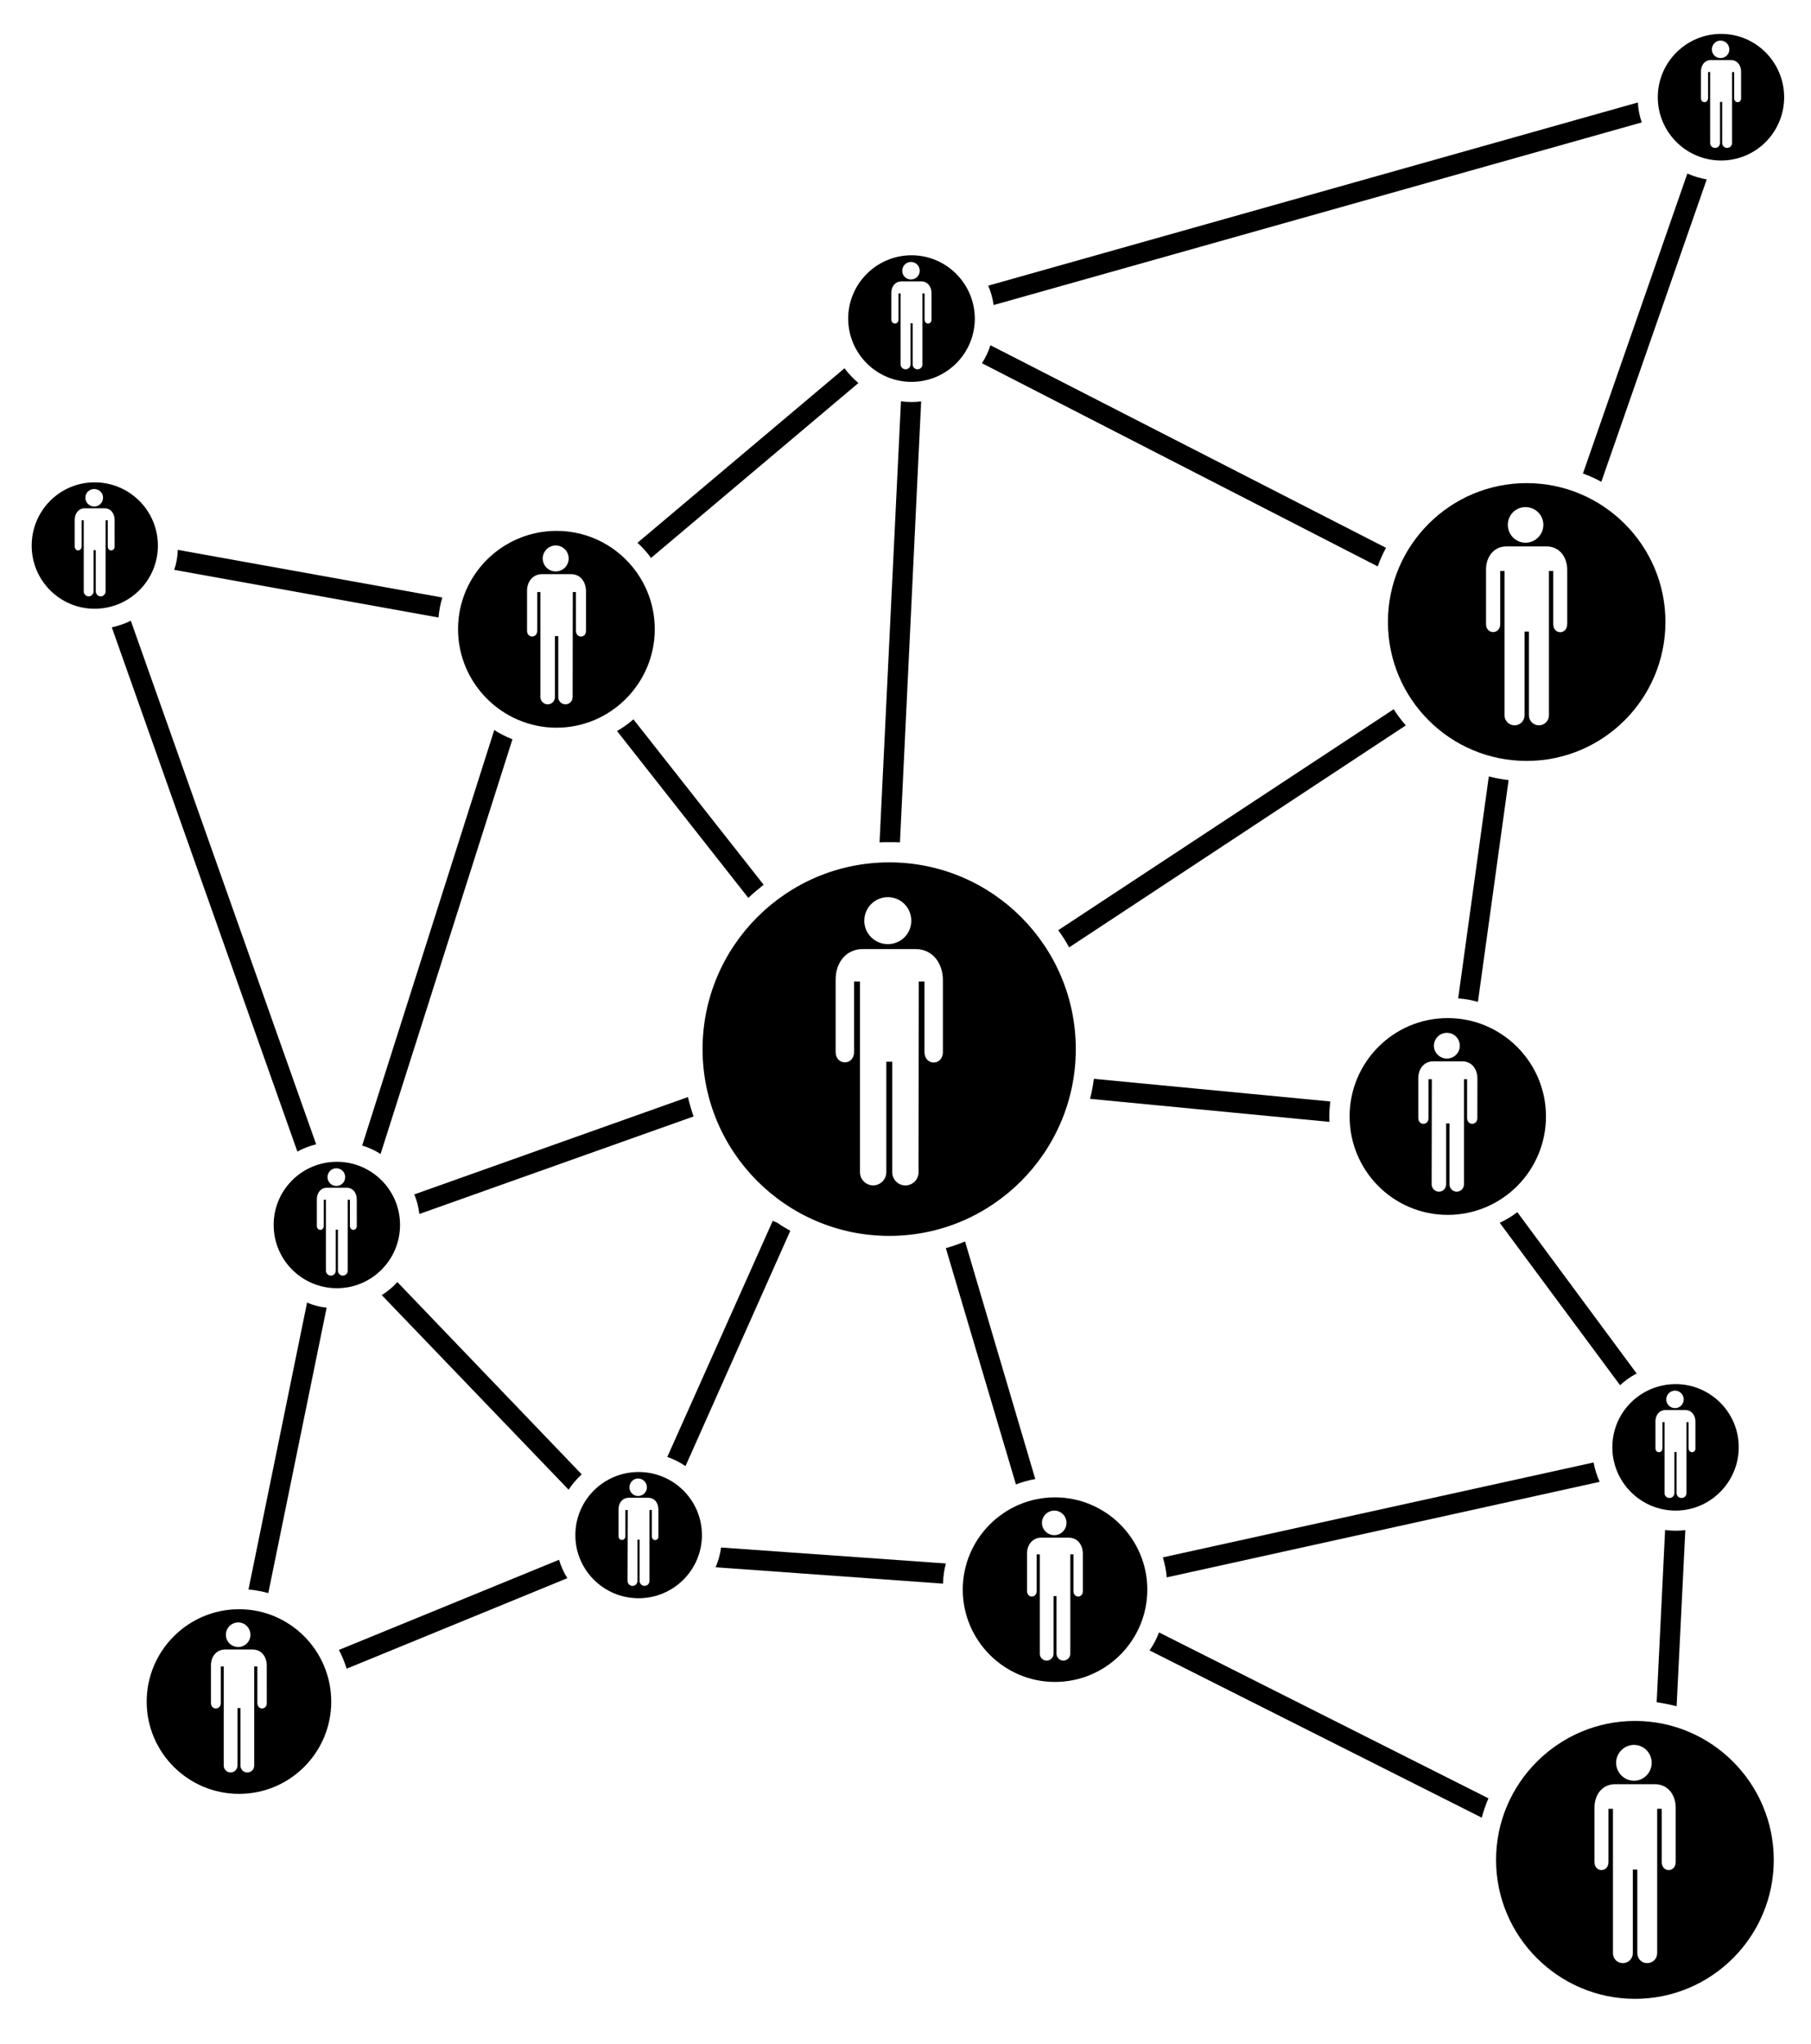 <?xml version="1.0" encoding="utf-8"?>
<!-- Generator: Adobe Illustrator 15.0.0, SVG Export Plug-In . SVG Version: 6.00 Build 0)  -->
<!DOCTYPE svg PUBLIC "-//W3C//DTD SVG 1.1//EN" "http://www.w3.org/Graphics/SVG/1.1/DTD/svg11.dtd">
<svg version="1.1" id="Layer_1" xmlns="http://www.w3.org/2000/svg" xmlns:xlink="http://www.w3.org/1999/xlink" x="0px" y="0px"
	 width="68.25px" height="77px" viewBox="17.25 -3.833 68.25 77" enable-background="new 17.25 -3.833 68.25 77"
	 xml:space="preserve">
<g>
	<path d="M70.23,23.498l-12.688,8.364c-0.121-0.221-0.259-0.441-0.411-0.647l12.642-8.326C69.91,23.102,70.062,23.308,70.23,23.498z
		"/>
</g>
<g>
	<path d="M47.034,42.54l-3.95,8.867c-0.213-0.146-0.441-0.261-0.686-0.345l3.974-8.896l0.16,0.067c0.008,0,0.008,0.009,0.016,0.009
		c0.009,0,0.009,0.008,0.017,0.008c0,0,0.008,0,0.008,0.008C46.714,42.364,46.874,42.448,47.034,42.54z"/>
</g>
<g>
	<path d="M39.172,51.717c-0.182,0.168-0.352,0.365-0.494,0.578l-7.04-7.33c0.221-0.143,0.418-0.303,0.587-0.493L39.172,51.717z"/>
</g>
<g>
	<path d="M77.536,51.999l-16.315,3.6c-0.022-0.258-0.076-0.51-0.145-0.754l16.232-3.576C77.354,51.527,77.43,51.771,77.536,51.999z"
		/>
</g>
<g>
	<path d="M36.562,24.023l-4.97,15.625c-0.213-0.138-0.442-0.243-0.693-0.319l4.977-15.655C36.09,23.811,36.318,23.924,36.562,24.023
		z"/>
</g>
<g>
	<path d="M56.266,51.894c-0.252,0.045-0.494,0.112-0.729,0.204l-2.642-8.904c0.244-0.068,0.486-0.152,0.724-0.252L56.266,51.894z"/>
</g>
<g>
	<path d="M43.389,38.232l-10.335,3.675c-0.03-0.258-0.092-0.502-0.19-0.738l10.312-3.667C43.236,37.752,43.305,37.996,43.389,38.232
		z"/>
</g>
<g>
	<path d="M46.029,29.502c-0.198,0.16-0.396,0.32-0.578,0.495l-4.947-6.286c0.221-0.129,0.426-0.274,0.617-0.441L46.029,29.502z"/>
</g>
<g>
	<path d="M33.921,18.68c-0.077,0.244-0.123,0.495-0.145,0.754l-9.962-1.796c0.084-0.235,0.13-0.494,0.137-0.753L33.921,18.68z"/>
</g>
<g>
	<path d="M81.57,2.927L77.598,14.32c-0.222-0.122-0.457-0.228-0.693-0.312L80.84,2.706C81.066,2.805,81.312,2.881,81.57,2.927z"/>
</g>
<g>
	<path d="M69.484,16.808c-0.121,0.221-0.229,0.457-0.312,0.701L54.256,9.853c0.139-0.213,0.243-0.441,0.32-0.678L69.484,16.808z"/>
</g>
<g>
	<path d="M51.965,11.291l-0.799,16.614c-0.137-0.007-0.268-0.007-0.404-0.007c-0.121,0-0.242,0-0.365,0.007l0.807-16.621
		c0.129,0.022,0.26,0.03,0.396,0.03C51.723,11.313,51.843,11.306,51.965,11.291z"/>
</g>
<g>
	<path d="M29.165,39.282c-0.251,0.061-0.487,0.152-0.708,0.274l-6.993-19.75c0.251-0.061,0.487-0.137,0.716-0.251L29.165,39.282z"/>
</g>
<g>
	<path d="M78.93,47.918c-0.229,0.115-0.434,0.268-0.625,0.441l-4.535-6.119c0.236-0.113,0.457-0.242,0.662-0.402L78.93,47.918z"/>
</g>
<g>
	<path d="M74.104,25.56l-1.156,8.355c-0.242-0.068-0.486-0.113-0.745-0.129l1.155-8.364C73.602,25.484,73.854,25.53,74.104,25.56z"
		/>
</g>
<g>
	<path d="M38.632,55.629l-8.318,3.41c-0.076-0.244-0.175-0.479-0.29-0.707l8.294-3.396C38.396,55.188,38.495,55.417,38.632,55.629z"
		/>
</g>
<g>
	<path d="M67.348,38.232c0,0.068,0,0.137,0.006,0.205l-9.024-0.868c0.062-0.244,0.112-0.495,0.144-0.754l8.912,0.853
		C67.361,37.852,67.348,38.042,67.348,38.232z"/>
</g>
<g>
	<path d="M29.56,45.438l-2.199,10.754c-0.236-0.066-0.487-0.113-0.746-0.137l2.207-10.809C29.058,45.348,29.301,45.409,29.56,45.438
		z"/>
</g>
<g>
	<path d="M73.344,63.924c-0.1,0.236-0.189,0.479-0.251,0.729l-12.52-6.301c0.145-0.213,0.267-0.44,0.356-0.679L73.344,63.924z"/>
</g>
<g>
	<path d="M80.764,53.818l-0.328,6.636c-0.242-0.061-0.494-0.113-0.752-0.15l0.318-6.493c0.13,0.022,0.26,0.03,0.396,0.03
		C80.52,53.84,80.643,53.834,80.764,53.818z"/>
</g>
<g>
	<path d="M79.12,0.772V0.78L54.697,7.66c-0.038-0.259-0.107-0.502-0.205-0.73l24.482-6.902C78.99,0.286,79.035,0.53,79.12,0.772z"/>
</g>
<g>
	<path d="M49.6,10.599l-7.815,6.59c-0.146-0.205-0.32-0.396-0.511-0.571l7.802-6.575C49.227,10.248,49.408,10.431,49.6,10.599z"/>
</g>
<g>
	<path d="M52.895,55.075c-0.062,0.243-0.1,0.493-0.106,0.76l-8.57-0.617c0.101-0.234,0.169-0.479,0.206-0.744L52.895,55.075z"/>
</g>
<g>
	<path d="M50.764,28.659c-3.882,0-7.037,3.156-7.037,7.037c0,3.874,3.154,7.037,7.037,7.037c3.881,0,7.029-3.164,7.029-7.037
		C57.793,31.815,54.645,28.659,50.764,28.659z M50.711,29.97c0.489,0,0.882,0.393,0.882,0.889c0,0.489-0.393,0.881-0.882,0.881
		c-0.488,0-0.889-0.393-0.889-0.881C49.822,30.363,50.223,29.97,50.711,29.97z M52.785,35.8c0,0.534-0.695,0.534-0.695,0v-2.652
		h-0.215l-0.008,7.187c0,0.273-0.223,0.496-0.496,0.496s-0.496-0.223-0.496-0.496V36.17h-0.223v4.163
		c0,0.274-0.223,0.496-0.496,0.496c-0.274,0-0.496-0.222-0.496-0.496v-7.186h-0.223V35.8c0,0.526-0.695,0.526-0.695,0v-2.726
		c0-0.637,0.393-1.148,1.021-1.148h1.985c0.688,0,1.036,0.578,1.036,1.163V35.8z"/>
</g>
<g>
	<path d="M41.318,51.629c-1.318,0-2.385,1.061-2.385,2.379c0,1.311,1.066,2.377,2.385,2.377c1.312,0,2.385-1.066,2.385-2.377
		C43.704,52.689,42.63,51.629,41.318,51.629z M41.296,51.874c0.185,0,0.333,0.148,0.333,0.334c0,0.178-0.148,0.326-0.333,0.326
		c-0.178,0-0.325-0.148-0.325-0.326C40.971,52.022,41.119,51.874,41.296,51.874z M42.066,54.045c0,0.199-0.252,0.199-0.252,0v-0.986
		h-0.088v2.675c0,0.104-0.082,0.185-0.187,0.185c-0.097,0-0.185-0.08-0.185-0.185v-1.556h-0.082v1.557
		c0,0.104-0.082,0.186-0.186,0.186c-0.096,0-0.186-0.082-0.186-0.186l0.008-2.674h-0.09v0.984c0,0.192-0.258,0.192-0.258,0V53.03
		c0-0.236,0.147-0.43,0.385-0.43h0.732c0.26,0,0.385,0.215,0.385,0.438v1.008H42.066z"/>
</g>
<g>
	<path d="M80.4,48.318c-1.318,0-2.387,1.06-2.387,2.378c0,1.312,1.065,2.387,2.387,2.387c1.303,0,2.377-1.074,2.377-2.387
		C82.777,49.377,81.703,48.318,80.4,48.318z M80.378,48.563c0.179,0,0.325,0.148,0.325,0.333c0,0.179-0.146,0.326-0.325,0.326
		c-0.187,0-0.333-0.147-0.333-0.326C80.045,48.711,80.191,48.563,80.378,48.563z M81.148,50.733c0,0.2-0.26,0.2-0.26,0v-0.984
		h-0.082v2.674c0,0.104-0.08,0.185-0.186,0.185c-0.104,0-0.186-0.081-0.186-0.185v-1.549h-0.082v1.549
		c0,0.104-0.082,0.185-0.186,0.185s-0.186-0.081-0.186-0.185v-2.674h-0.08v0.984c0,0.2-0.262,0.2-0.262,0v-1.016
		c0-0.236,0.148-0.422,0.379-0.422h0.742c0.258,0,0.385,0.215,0.385,0.431v1.007H81.148z"/>
</g>
<g>
	<path d="M51.6,5.785c-1.311,0-2.385,1.074-2.385,2.385c0,1.318,1.074,2.385,2.385,2.385c1.318,0,2.387-1.067,2.387-2.385
		C53.984,6.859,52.918,5.785,51.6,5.785z M51.578,6.037c0.186,0,0.333,0.148,0.333,0.333c0,0.186-0.147,0.326-0.333,0.326
		c-0.178,0-0.326-0.141-0.326-0.326S51.4,6.037,51.578,6.037z M52.355,8.208c0,0.2-0.26,0.2-0.26,0V7.222h-0.082v2.674
		c0,0.104-0.08,0.185-0.185,0.185S51.645,10,51.645,9.896V8.348h-0.082v1.548c0,0.104-0.08,0.185-0.185,0.185
		s-0.187-0.082-0.187-0.185V7.222h-0.08v0.985c0,0.2-0.269,0.2-0.269,0V7.192c0-0.237,0.148-0.422,0.386-0.422h0.742
		c0.252,0,0.385,0.215,0.385,0.43V8.208z"/>
</g>
<g>
	<path d="M20.815,14.341c-1.311,0-2.371,1.066-2.371,2.385c0,1.311,1.06,2.377,2.371,2.377c1.318,0,2.385-1.066,2.385-2.377
		C23.2,15.407,22.133,14.341,20.815,14.341z M20.8,14.593c0.186,0,0.333,0.141,0.333,0.326s-0.148,0.333-0.333,0.333
		c-0.185,0-0.333-0.148-0.333-0.333S20.615,14.593,20.8,14.593z M21.57,16.755c0,0.2-0.259,0.2-0.259,0V15.77h-0.082v2.681
		c0,0.097-0.082,0.186-0.185,0.186s-0.185-0.089-0.185-0.186v-1.555h-0.082v1.555c0,0.097-0.082,0.186-0.185,0.186
		c-0.104,0-0.186-0.089-0.186-0.186V15.77h-0.081v0.985c0,0.2-0.259,0.2-0.259,0v-1.007c0-0.237,0.148-0.43,0.377-0.43h0.741
		c0.259,0,0.385,0.215,0.385,0.437L21.57,16.755L21.57,16.755z"/>
</g>
<g>
	<path d="M82.111-2.556c-1.312,0-2.385,1.074-2.385,2.385c0,1.318,1.072,2.385,2.385,2.385c1.318,0,2.377-1.067,2.377-2.385
		C84.488-1.481,83.43-2.556,82.111-2.556z M82.089-2.304c0.185,0,0.333,0.148,0.333,0.333s-0.148,0.326-0.333,0.326
		c-0.178,0-0.325-0.141-0.325-0.326S81.911-2.304,82.089-2.304z M82.867-0.133c0,0.2-0.262,0.2-0.262,0v-0.985h-0.08v2.674
		c0,0.104-0.088,0.185-0.186,0.185c-0.104,0-0.186-0.082-0.186-0.185V0.007h-0.081v1.548c0,0.104-0.089,0.185-0.187,0.185
		c-0.104,0-0.186-0.082-0.186-0.185v-2.674H81.62v0.985c0,0.2-0.267,0.2-0.267,0v-1.007c0-0.245,0.147-0.43,0.385-0.43h0.74
		c0.254,0,0.387,0.215,0.387,0.43v1.008H82.867z"/>
</g>
<g>
	<path d="M57.008,52.584c-1.912,0-3.475,1.562-3.475,3.475c0,1.918,1.562,3.48,3.475,3.48c1.918,0,3.48-1.562,3.48-3.48
		C60.488,54.148,58.926,52.584,57.008,52.584z M56.984,53.083c0.252,0,0.459,0.207,0.459,0.459c0,0.258-0.207,0.467-0.459,0.467
		c-0.258,0-0.467-0.209-0.467-0.467C56.52,53.29,56.727,53.083,56.984,53.083z M58.059,56.111c0,0.281-0.354,0.281-0.354,0v-1.378
		h-0.119v3.741c0,0.147-0.119,0.26-0.26,0.26s-0.26-0.11-0.26-0.26v-2.171h-0.111v2.171c0,0.147-0.117,0.26-0.26,0.26
		c-0.141,0-0.258-0.11-0.258-0.26v-3.741h-0.119v1.378c0,0.281-0.363,0.281-0.363,0v-1.415c0-0.324,0.208-0.593,0.533-0.593h1.037
		c0.354,0,0.533,0.297,0.533,0.601V56.111L58.059,56.111z"/>
</g>
<g>
	<path d="M38.223,16.17c-2.044,0-3.711,1.659-3.711,3.704c0,2.037,1.667,3.711,3.711,3.711c2.043,0,3.703-1.674,3.703-3.711
		C41.926,17.83,40.268,16.17,38.223,16.17z M38.191,16.719c0.274,0,0.49,0.222,0.49,0.489c0,0.274-0.216,0.489-0.49,0.489
		c-0.267,0-0.488-0.215-0.488-0.489C37.704,16.941,37.926,16.719,38.191,16.719z M39.333,19.934c0.007,0.289-0.378,0.289-0.378,0
		v-1.459h-0.119L38.83,22.43c0,0.155-0.119,0.274-0.268,0.274c-0.155,0-0.273-0.119-0.273-0.274v-2.296h-0.126v2.296
		c0,0.155-0.119,0.274-0.274,0.274c-0.147,0-0.273-0.119-0.273-0.274v-3.956h-0.119v1.459c0,0.289-0.385,0.289-0.385,0V18.43
		c0-0.348,0.215-0.63,0.562-0.63h1.097c0.377,0,0.563,0.319,0.563,0.645V19.934L39.333,19.934z"/>
</g>
<g>
	<path d="M74.785,14.37c-2.889,0-5.229,2.349-5.229,5.23c0,2.896,2.34,5.237,5.229,5.237c2.881,0,5.229-2.341,5.229-5.237
		C80.016,16.719,77.666,14.37,74.785,14.37z M74.74,15.274c0.371,0,0.674,0.296,0.674,0.667c0,0.37-0.303,0.674-0.674,0.674
		c-0.369,0-0.666-0.304-0.666-0.674C74.074,15.57,74.371,15.274,74.74,15.274z M76.311,19.682c0,0.407-0.524,0.407-0.524,0v-2
		h-0.163v5.437c0,0.208-0.169,0.377-0.378,0.377c-0.208,0-0.377-0.17-0.377-0.377v-3.156h-0.164v3.156
		c0,0.208-0.169,0.377-0.377,0.377c-0.209,0-0.378-0.17-0.378-0.377v-5.437h-0.163v2c0,0.4-0.534,0.4-0.534,0v-2.06
		c0-0.481,0.296-0.867,0.771-0.867h1.504c0.524,0,0.785,0.437,0.785,0.882v2.045H76.311z"/>
</g>
<g>
	<path d="M78.867,61.008c-2.883,0-5.236,2.354-5.236,5.236c0,2.889,2.355,5.235,5.236,5.235c2.889,0,5.23-2.349,5.23-5.235
		C84.096,63.363,81.756,61.008,78.867,61.008z M78.83,61.911c0.37,0,0.666,0.305,0.666,0.674c0,0.371-0.296,0.676-0.666,0.676
		c-0.371,0-0.674-0.305-0.674-0.676C78.156,62.215,78.459,61.911,78.83,61.911z M80.4,66.327c0,0.399-0.526,0.399-0.526,0v-2.009
		h-0.171v5.438c0,0.215-0.169,0.377-0.377,0.377c-0.209,0-0.371-0.162-0.371-0.377v-3.148h-0.17v3.148
		c0,0.215-0.17,0.377-0.379,0.377c-0.206,0-0.37-0.162-0.37-0.377v-5.438h-0.169v2.009c0,0.399-0.526,0.399-0.526,0v-2.061
		c0-0.48,0.296-0.874,0.771-0.874h1.505c0.518,0,0.784,0.438,0.784,0.881V66.327L80.4,66.327z"/>
</g>
<g>
	<path d="M29.948,39.941c-1.318,0-2.385,1.065-2.385,2.377c0,1.319,1.067,2.386,2.385,2.386c1.311,0,2.378-1.066,2.378-2.386
		C32.326,41.006,31.259,39.941,29.948,39.941z M29.926,40.185c0.186,0,0.333,0.147,0.333,0.333s-0.148,0.333-0.333,0.333
		c-0.185,0-0.333-0.147-0.333-0.333S29.741,40.185,29.926,40.185z M30.696,42.355c0,0.201-0.259,0.201-0.259,0V41.37h-0.082v2.674
		c0,0.104-0.082,0.186-0.185,0.186c-0.096,0-0.185-0.082-0.185-0.186v-1.547h-0.082v1.547c0,0.104-0.082,0.186-0.185,0.186
		c-0.097,0-0.186-0.082-0.186-0.186V41.37H29.45v0.985c0,0.201-0.259,0.201-0.259,0v-1.007c0-0.237,0.148-0.43,0.378-0.43h0.741
		c0.259,0,0.385,0.215,0.385,0.437L30.696,42.355L30.696,42.355z"/>
</g>
<g>
	<path d="M26.259,56.799c-1.918,0-3.481,1.563-3.481,3.482c0,1.918,1.563,3.475,3.481,3.475s3.474-1.557,3.474-3.475
		C29.733,58.363,28.178,56.799,26.259,56.799z M26.229,57.297c0.252,0,0.459,0.207,0.459,0.467c0,0.252-0.208,0.459-0.459,0.459
		c-0.259,0-0.466-0.207-0.466-0.459C25.763,57.504,25.97,57.297,26.229,57.297z M27.304,60.334c0,0.272-0.355,0.272-0.355,0v-1.379
		H26.83v3.733c0,0.147-0.111,0.261-0.259,0.261c-0.141,0-0.259-0.111-0.259-0.261v-2.164H26.2v2.164
		c0,0.147-0.119,0.261-0.259,0.261c-0.141,0-0.259-0.111-0.259-0.261v-3.733H25.57v1.379c0,0.272-0.37,0.272-0.37,0v-1.424
		c0-0.326,0.207-0.593,0.533-0.593h1.037c0.355,0,0.533,0.296,0.533,0.606L27.304,60.334L27.304,60.334z"/>
</g>
<g>
	<path d="M71.809,34.526c-2.047,0-3.697,1.667-3.697,3.704c0,2.052,1.65,3.711,3.697,3.711c2.043,0,3.703-1.659,3.703-3.711
		C75.512,36.192,73.852,34.526,71.809,34.526z M71.777,35.082c0.272,0,0.488,0.215,0.488,0.488c0,0.267-0.216,0.481-0.488,0.481
		c-0.266,0-0.488-0.215-0.488-0.481C71.289,35.296,71.512,35.082,71.777,35.082z M72.926,38.289c0,0.295-0.386,0.295-0.386,0V36.83
		h-0.118v3.963c0,0.147-0.127,0.274-0.273,0.274c-0.155,0-0.273-0.126-0.273-0.274v-2.296h-0.126v2.296
		c0,0.147-0.119,0.274-0.272,0.274c-0.148,0-0.274-0.126-0.274-0.274l0.007-3.963h-0.125v1.46c0,0.295-0.386,0.295-0.386,0v-1.497
		c0-0.354,0.215-0.637,0.563-0.637h1.096c0.377,0,0.569,0.319,0.569,0.644L72.926,38.289L72.926,38.289z"/>
</g>
</svg>
